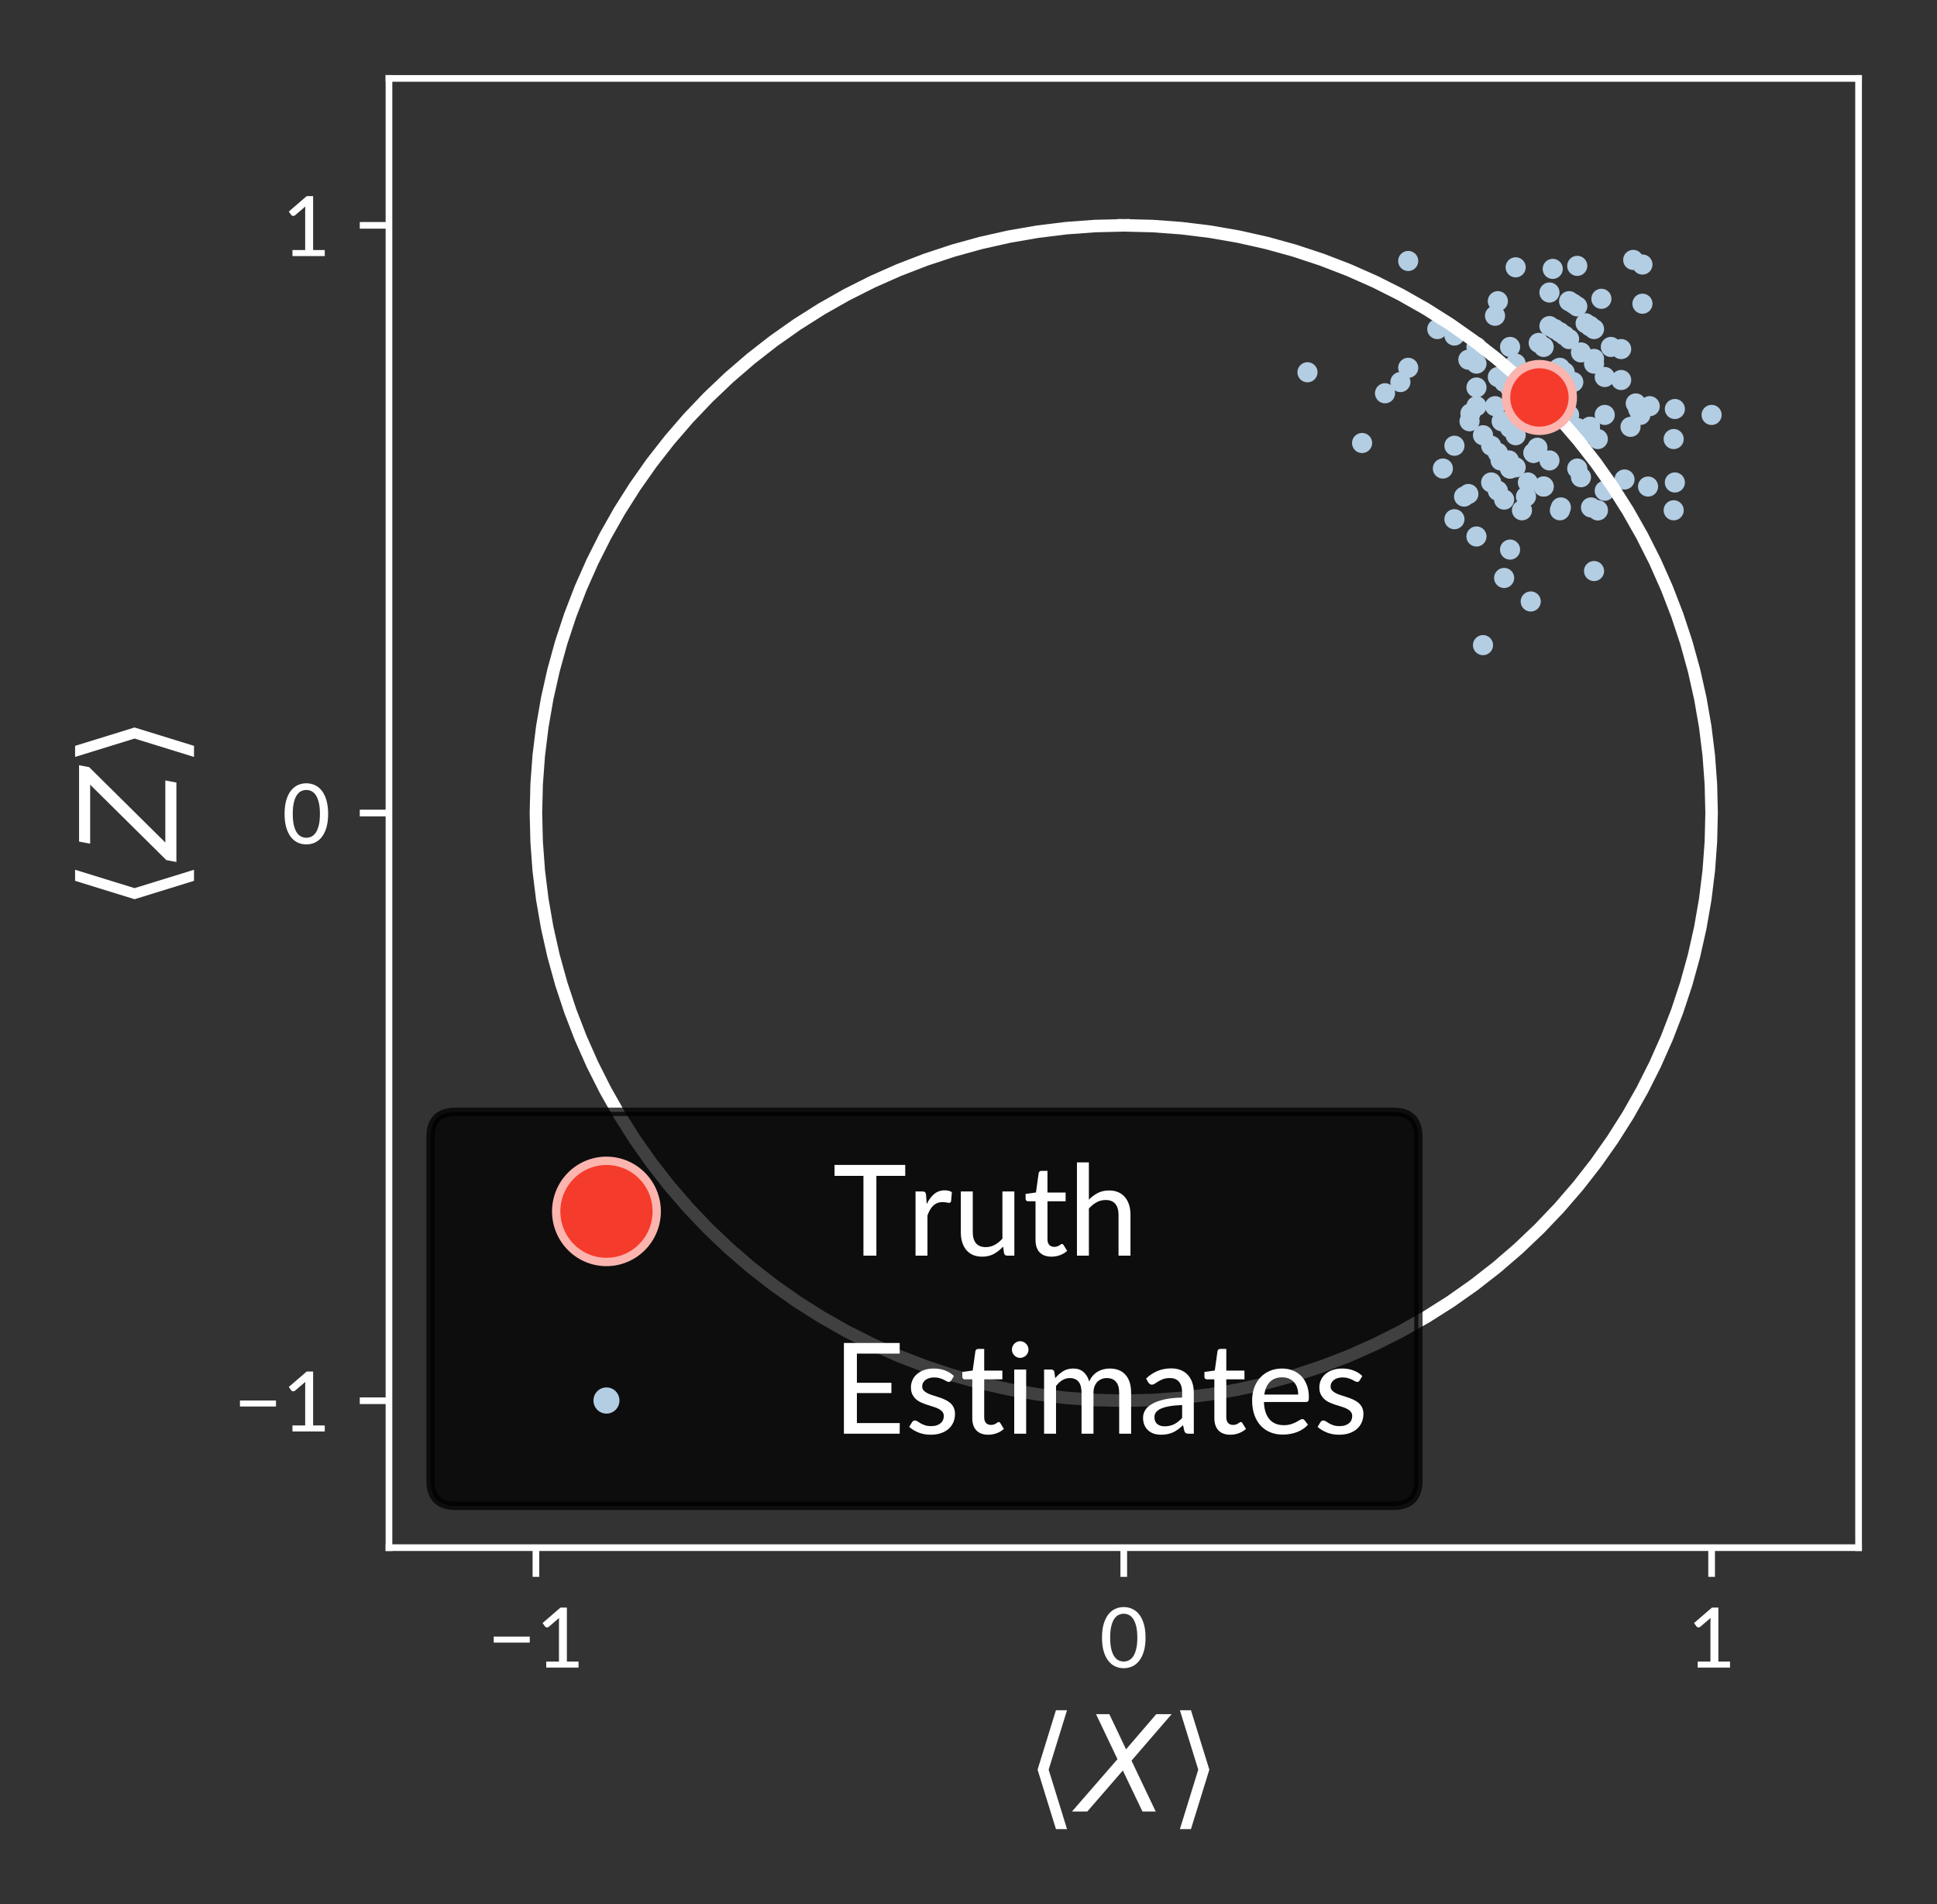 <?xml version="1.0" encoding="UTF-8" standalone="no"?>
<!-- Created with matplotlib (http://matplotlib.org/) -->

<svg
   xmlns:dc="http://purl.org/dc/elements/1.1/"
   xmlns:cc="http://creativecommons.org/ns#"
   xmlns:rdf="http://www.w3.org/1999/02/22-rdf-syntax-ns#"
   xmlns:svg="http://www.w3.org/2000/svg"
   xmlns="http://www.w3.org/2000/svg"
   xmlns:xlink="http://www.w3.org/1999/xlink"
   xmlns:sodipodi="http://sodipodi.sourceforge.net/DTD/sodipodi-0.dtd"
   xmlns:inkscape="http://www.inkscape.org/namespaces/inkscape"
   height="228.257pt"
   version="1.1"
   viewBox="0 0 232.135 228.257"
   width="232.135pt"
   id="svg5231"
   inkscape:version="0.91 r13725"
   sodipodi:docname="isotropic-unconstrained-mle-estimates.svg">
  <rect x="0" y="0" width="232.135" height="228.257" fill="#333333" stroke="none"/>
  <sodipodi:namedview
     pagecolor="#929292"
     bordercolor="#666666"
     borderopacity="1"
     objecttolerance="10"
     gridtolerance="10"
     guidetolerance="10"
     inkscape:pageopacity="0"
     inkscape:pageshadow="2"
     inkscape:window-width="1855"
     inkscape:window-height="1056"
     id="namedview6123"
     showgrid="false"
     inkscape:zoom="1.8027044"
     inkscape:cx="64.9761"
     inkscape:cy="133.38693"
     inkscape:window-x="65"
     inkscape:window-y="24"
     inkscape:window-maximized="1"
     inkscape:current-layer="axes_1"
     fit-margin-top="9"
     fit-margin-right="9"
     fit-margin-bottom="9"
     fit-margin-left="9" />
  <defs
     id="defs5233"
     style="stroke-linecap:butt;stroke-linejoin:round">
    <style
       type="text/css"
       id="style5235">
*{stroke-linecap:butt;stroke-linejoin:round;}
  </style>
  </defs>
  <g
     id="figure_1"
     style="stroke-linecap:butt;stroke-linejoin:round"
     transform="translate(2.393,-1.3)">
    <g
       id="patch_1"
       style="stroke-linecap:butt;stroke-linejoin:round">
      <path
         d="m 0,228.522 423.002,0 L 423.002,0 0,0 Z"
         style="fill:none;stroke-linecap:butt;stroke-linejoin:round"
         id="path5239"
         inkscape:connector-curvature="0" />
    </g>
    <g
       id="axes_1"
       style="stroke-linecap:butt;stroke-linejoin:round">
      <g
         id="patch_2"
         style="stroke-linecap:butt;stroke-linejoin:round">
        <path
           d="m 44.222,186.82 176.12,0 0,-176.12 -176.12,0 z"
           style="fill:none;stroke-linecap:butt;stroke-linejoin:round"
           id="path5243"
           inkscape:connector-curvature="0" />
      </g>
      <g
         id="PathCollection_1"
         style="stroke-linecap:butt;stroke-linejoin:round">
        <defs
           id="defs5246">
          <path
             d="M 0,0.707 C 0.188,0.707 0.367,0.633 0.5,0.5 0.633,0.367 0.707,0.188 0.707,0 0.707,-0.188 0.633,-0.367 0.5,-0.5 0.367,-0.633 0.188,-0.707 0,-0.707 c -0.188,0 -0.367,0.075 -0.5,0.207 -0.133,0.133 -0.207,0.312 -0.207,0.5 0,0.188 0.075,0.367 0.207,0.5 0.133,0.133 0.312,0.207 0.5,0.207 z"
             id="m4fe8d587d6"
             style="stroke:#b3cde3;stroke-linecap:butt;stroke-linejoin:round"
             inkscape:connector-curvature="0" />
        </defs>
        <g
           clip-path="url(#p6378778061)"
           id="g5249"
           style="stroke-linecap:butt;stroke-linejoin:round">
          <use
             style="fill:#b3cde3;stroke:#b3cde3;stroke-linecap:butt;stroke-linejoin:round"
             x="183.297"
             xlink:href="#m4fe8d587d6"
             y="40.389"
             id="use5251"
             width="100%"
             height="100%" />
          <use
             style="fill:#b3cde3;stroke:#b3cde3;stroke-linecap:butt;stroke-linejoin:round"
             x="160.842"
             xlink:href="#m4fe8d587d6"
             y="54.404"
             id="use5253"
             width="100%"
             height="100%" />
          <use
             style="fill:#b3cde3;stroke:#b3cde3;stroke-linecap:butt;stroke-linejoin:round"
             x="198.327"
             xlink:href="#m4fe8d587d6"
             y="59.133"
             id="use5255"
             width="100%"
             height="100%" />
          <use
             style="fill:#b3cde3;stroke:#b3cde3;stroke-linecap:butt;stroke-linejoin:round"
             x="187.635"
             xlink:href="#m4fe8d587d6"
             y="40.053"
             id="use5257"
             width="100%"
             height="100%" />
          <use
             style="fill:#b3cde3;stroke:#b3cde3;stroke-linecap:butt;stroke-linejoin:round"
             x="182.602"
             xlink:href="#m4fe8d587d6"
             y="42.887"
             id="use5259"
             width="100%"
             height="100%" />
          <use
             style="fill:#b3cde3;stroke:#b3cde3;stroke-linecap:butt;stroke-linejoin:round"
             x="176.312"
             xlink:href="#m4fe8d587d6"
             y="59.133"
             id="use5261"
             width="100%"
             height="100%" />
          <use
             style="fill:#b3cde3;stroke:#b3cde3;stroke-linecap:butt;stroke-linejoin:round"
             x="182.011"
             xlink:href="#m4fe8d587d6"
             y="42.402"
             id="use5263"
             width="100%"
             height="100%" />
          <use
             style="fill:#b3cde3;stroke:#b3cde3;stroke-linecap:butt;stroke-linejoin:round"
             x="187.075"
             xlink:href="#m4fe8d587d6"
             y="53.472"
             id="use5265"
             width="100%"
             height="100%" />
          <use
             style="fill:#b3cde3;stroke:#b3cde3;stroke-linecap:butt;stroke-linejoin:round"
             x="182.602"
             xlink:href="#m4fe8d587d6"
             y="59.622"
             id="use5267"
             width="100%"
             height="100%" />
          <use
             style="fill:#b3cde3;stroke:#b3cde3;stroke-linecap:butt;stroke-linejoin:round"
             x="177.867"
             xlink:href="#m4fe8d587d6"
             y="61.188"
             id="use5269"
             width="100%"
             height="100%" />
          <use
             style="fill:#b3cde3;stroke:#b3cde3;stroke-linecap:butt;stroke-linejoin:round"
             x="178.577"
             xlink:href="#m4fe8d587d6"
             y="42.887"
             id="use5271"
             width="100%"
             height="100%" />
          <use
             style="fill:#b3cde3;stroke:#b3cde3;stroke-linecap:butt;stroke-linejoin:round"
             x="188.641"
             xlink:href="#m4fe8d587d6"
             y="40.744"
             id="use5273"
             width="100%"
             height="100%" />
          <use
             style="fill:#b3cde3;stroke:#b3cde3;stroke-linecap:butt;stroke-linejoin:round"
             x="174.551"
             xlink:href="#m4fe8d587d6"
             y="65.608"
             id="use5275"
             width="100%"
             height="100%" />
          <use
             style="fill:#b3cde3;stroke:#b3cde3;stroke-linecap:butt;stroke-linejoin:round"
             x="182.011"
             xlink:href="#m4fe8d587d6"
             y="51.795"
             id="use5277"
             width="100%"
             height="100%" />
          <use
             style="fill:#b3cde3;stroke:#b3cde3;stroke-linecap:butt;stroke-linejoin:round"
             x="194.442"
             xlink:href="#m4fe8d587d6"
             y="33.009"
             id="use5279"
             width="100%"
             height="100%" />
          <use
             style="fill:#b3cde3;stroke:#b3cde3;stroke-linecap:butt;stroke-linejoin:round"
             x="178.577"
             xlink:href="#m4fe8d587d6"
             y="47.746"
             id="use5281"
             width="100%"
             height="100%" />
          <use
             style="fill:#b3cde3;stroke:#b3cde3;stroke-linecap:butt;stroke-linejoin:round"
             x="173.829"
             xlink:href="#m4fe8d587d6"
             y="50.855"
             id="use5283"
             width="100%"
             height="100%" />
          <use
             style="fill:#b3cde3;stroke:#b3cde3;stroke-linecap:butt;stroke-linejoin:round"
             x="188.155"
             xlink:href="#m4fe8d587d6"
             y="40.389"
             id="use5285"
             width="100%"
             height="100%" />
          <use
             style="fill:#b3cde3;stroke:#b3cde3;stroke-linecap:butt;stroke-linejoin:round"
             x="177.571"
             xlink:href="#m4fe8d587d6"
             y="51.795"
             id="use5287"
             width="100%"
             height="100%" />
          <use
             style="fill:#b3cde3;stroke:#b3cde3;stroke-linecap:butt;stroke-linejoin:round"
             x="187.075"
             xlink:href="#m4fe8d587d6"
             y="43.544"
             id="use5289"
             width="100%"
             height="100%" />
          <use
             style="fill:#b3cde3;stroke:#b3cde3;stroke-linecap:butt;stroke-linejoin:round"
             x="174.551"
             xlink:href="#m4fe8d587d6"
             y="44.888"
             id="use5291"
             width="100%"
             height="100%" />
          <use
             style="fill:#b3cde3;stroke:#b3cde3;stroke-linecap:butt;stroke-linejoin:round"
             x="179.248"
             xlink:href="#m4fe8d587d6"
             y="44.888"
             id="use5293"
             width="100%"
             height="100%" />
          <use
             style="fill:#b3cde3;stroke:#b3cde3;stroke-linecap:butt;stroke-linejoin:round"
             x="191.892"
             xlink:href="#m4fe8d587d6"
             y="46.851"
             id="use5295"
             width="100%"
             height="100%" />
          <use
             style="fill:#b3cde3;stroke:#b3cde3;stroke-linecap:butt;stroke-linejoin:round"
             x="185.652"
             xlink:href="#m4fe8d587d6"
             y="51.037"
             id="use5297"
             width="100%"
             height="100%" />
          <use
             style="fill:#b3cde3;stroke:#b3cde3;stroke-linecap:butt;stroke-linejoin:round"
             x="188.155"
             xlink:href="#m4fe8d587d6"
             y="40.389"
             id="use5299"
             width="100%"
             height="100%" />
          <use
             style="fill:#b3cde3;stroke:#b3cde3;stroke-linecap:butt;stroke-linejoin:round"
             x="175.334"
             xlink:href="#m4fe8d587d6"
             y="78.632"
             id="use5301"
             width="100%"
             height="100%" />
          <use
             style="fill:#b3cde3;stroke:#b3cde3;stroke-linecap:butt;stroke-linejoin:round"
             x="195.315"
             xlink:href="#m4fe8d587d6"
             y="49.988"
             id="use5303"
             width="100%"
             height="100%" />
          <use
             style="fill:#b3cde3;stroke:#b3cde3;stroke-linecap:butt;stroke-linejoin:round"
             x="183.297"
             xlink:href="#m4fe8d587d6"
             y="36.363"
             id="use5305"
             width="100%"
             height="100%" />
          <use
             style="fill:#b3cde3;stroke:#b3cde3;stroke-linecap:butt;stroke-linejoin:round"
             x="193.64"
             xlink:href="#m4fe8d587d6"
             y="49.66"
             id="use5307"
             width="100%"
             height="100%" />
          <use
             style="fill:#b3cde3;stroke:#b3cde3;stroke-linecap:butt;stroke-linejoin:round"
             x="184.353"
             xlink:href="#m4fe8d587d6"
             y="45.494"
             id="use5309"
             width="100%"
             height="100%" />
          <use
             style="fill:#b3cde3;stroke:#b3cde3;stroke-linecap:butt;stroke-linejoin:round"
             x="170.526"
             xlink:href="#m4fe8d587d6"
             y="57.463"
             id="use5311"
             width="100%"
             height="100%" />
          <use
             style="fill:#b3cde3;stroke:#b3cde3;stroke-linecap:butt;stroke-linejoin:round"
             x="166.37"
             xlink:href="#m4fe8d587d6"
             y="45.39"
             id="use5313"
             width="100%"
             height="100%" />
          <use
             style="fill:#b3cde3;stroke:#b3cde3;stroke-linecap:butt;stroke-linejoin:round"
             x="169.855"
             xlink:href="#m4fe8d587d6"
             y="40.744"
             id="use5315"
             width="100%"
             height="100%" />
          <use
             style="fill:#b3cde3;stroke:#b3cde3;stroke-linecap:butt;stroke-linejoin:round"
             x="181.383"
             xlink:href="#m4fe8d587d6"
             y="46.492"
             id="use5317"
             width="100%"
             height="100%" />
          <use
             style="fill:#b3cde3;stroke:#b3cde3;stroke-linecap:butt;stroke-linejoin:round"
             x="188.641"
             xlink:href="#m4fe8d587d6"
             y="44.888"
             id="use5319"
             width="100%"
             height="100%" />
          <use
             style="fill:#b3cde3;stroke:#b3cde3;stroke-linecap:butt;stroke-linejoin:round"
             x="178.438"
             xlink:href="#m4fe8d587d6"
             y="56.491"
             id="use5321"
             width="100%"
             height="100%" />
          <use
             style="fill:#b3cde3;stroke:#b3cde3;stroke-linecap:butt;stroke-linejoin:round"
             x="183.691"
             xlink:href="#m4fe8d587d6"
             y="33.53"
             id="use5323"
             width="100%"
             height="100%" />
          <use
             style="fill:#b3cde3;stroke:#b3cde3;stroke-linecap:butt;stroke-linejoin:round"
             x="198.185"
             xlink:href="#m4fe8d587d6"
             y="62.469"
             id="use5325"
             width="100%"
             height="100%" />
          <use
             style="fill:#b3cde3;stroke:#b3cde3;stroke-linecap:butt;stroke-linejoin:round"
             x="193.014"
             xlink:href="#m4fe8d587d6"
             y="52.466"
             id="use5327"
             width="100%"
             height="100%" />
          <use
             style="fill:#b3cde3;stroke:#b3cde3;stroke-linecap:butt;stroke-linejoin:round"
             x="189.922"
             xlink:href="#m4fe8d587d6"
             y="46.492"
             id="use5329"
             width="100%"
             height="100%" />
          <use
             style="fill:#b3cde3;stroke:#b3cde3;stroke-linecap:butt;stroke-linejoin:round"
             x="194.442"
             xlink:href="#m4fe8d587d6"
             y="37.705"
             id="use5331"
             width="100%"
             height="100%" />
          <use
             style="fill:#b3cde3;stroke:#b3cde3;stroke-linecap:butt;stroke-linejoin:round"
             x="184.55"
             xlink:href="#m4fe8d587d6"
             y="45.39"
             id="use5333"
             width="100%"
             height="100%" />
          <use
             style="fill:#b3cde3;stroke:#b3cde3;stroke-linecap:butt;stroke-linejoin:round"
             x="171.91"
             xlink:href="#m4fe8d587d6"
             y="54.73"
             id="use5335"
             width="100%"
             height="100%" />
          <use
             style="fill:#b3cde3;stroke:#b3cde3;stroke-linecap:butt;stroke-linejoin:round"
             x="177.113"
             xlink:href="#m4fe8d587d6"
             y="55.582"
             id="use5337"
             width="100%"
             height="100%" />
          <use
             style="fill:#b3cde3;stroke:#b3cde3;stroke-linecap:butt;stroke-linejoin:round"
             x="188.155"
             xlink:href="#m4fe8d587d6"
             y="40.389"
             id="use5339"
             width="100%"
             height="100%" />
          <use
             style="fill:#b3cde3;stroke:#b3cde3;stroke-linecap:butt;stroke-linejoin:round"
             x="194.191"
             xlink:href="#m4fe8d587d6"
             y="51.037"
             id="use5341"
             width="100%"
             height="100%" />
          <use
             style="fill:#b3cde3;stroke:#b3cde3;stroke-linecap:butt;stroke-linejoin:round"
             x="177.867"
             xlink:href="#m4fe8d587d6"
             y="70.581"
             id="use5343"
             width="100%"
             height="100%" />
          <use
             style="fill:#b3cde3;stroke:#b3cde3;stroke-linecap:butt;stroke-linejoin:round"
             x="179.248"
             xlink:href="#m4fe8d587d6"
             y="57.32"
             id="use5345"
             width="100%"
             height="100%" />
          <use
             style="fill:#b3cde3;stroke:#b3cde3;stroke-linecap:butt;stroke-linejoin:round"
             x="186.628"
             xlink:href="#m4fe8d587d6"
             y="33.17"
             id="use5347"
             width="100%"
             height="100%" />
          <use
             style="fill:#b3cde3;stroke:#b3cde3;stroke-linecap:butt;stroke-linejoin:round"
             x="184.55"
             xlink:href="#m4fe8d587d6"
             y="41.121"
             id="use5349"
             width="100%"
             height="100%" />
          <use
             style="fill:#b3cde3;stroke:#b3cde3;stroke-linecap:butt;stroke-linejoin:round"
             x="189.095"
             xlink:href="#m4fe8d587d6"
             y="53.929"
             id="use5351"
             width="100%"
             height="100%" />
          <use
             style="fill:#b3cde3;stroke:#b3cde3;stroke-linecap:butt;stroke-linejoin:round"
             x="193.924"
             xlink:href="#m4fe8d587d6"
             y="50.327"
             id="use5353"
             width="100%"
             height="100%" />
          <use
             style="fill:#b3cde3;stroke:#b3cde3;stroke-linecap:butt;stroke-linejoin:round"
             x="181.383"
             xlink:href="#m4fe8d587d6"
             y="55.582"
             id="use5355"
             width="100%"
             height="100%" />
          <use
             style="fill:#b3cde3;stroke:#b3cde3;stroke-linecap:butt;stroke-linejoin:round"
             x="188.28"
             xlink:href="#m4fe8d587d6"
             y="62.127"
             id="use5357"
             width="100%"
             height="100%" />
          <use
             style="fill:#b3cde3;stroke:#b3cde3;stroke-linecap:butt;stroke-linejoin:round"
             x="163.593"
             xlink:href="#m4fe8d587d6"
             y="48.44"
             id="use5359"
             width="100%"
             height="100%" />
          <use
             style="fill:#b3cde3;stroke:#b3cde3;stroke-linecap:butt;stroke-linejoin:round"
             x="178.577"
             xlink:href="#m4fe8d587d6"
             y="67.18"
             id="use5361"
             width="100%"
             height="100%" />
          <use
             style="fill:#b3cde3;stroke:#b3cde3;stroke-linecap:butt;stroke-linejoin:round"
             x="178.577"
             xlink:href="#m4fe8d587d6"
             y="57.463"
             id="use5363"
             width="100%"
             height="100%" />
          <use
             style="fill:#b3cde3;stroke:#b3cde3;stroke-linecap:butt;stroke-linejoin:round"
             x="177.867"
             xlink:href="#m4fe8d587d6"
             y="47.098"
             id="use5365"
             width="100%"
             height="100%" />
          <use
             style="fill:#b3cde3;stroke:#b3cde3;stroke-linecap:butt;stroke-linejoin:round"
             x="187.075"
             xlink:href="#m4fe8d587d6"
             y="53.472"
             id="use5367"
             width="100%"
             height="100%" />
          <use
             style="fill:#b3cde3;stroke:#b3cde3;stroke-linecap:butt;stroke-linejoin:round"
             x="178.577"
             xlink:href="#m4fe8d587d6"
             y="47.746"
             id="use5369"
             width="100%"
             height="100%" />
          <use
             style="fill:#b3cde3;stroke:#b3cde3;stroke-linecap:butt;stroke-linejoin:round"
             x="182.602"
             xlink:href="#m4fe8d587d6"
             y="47.881"
             id="use5371"
             width="100%"
             height="100%" />
          <use
             style="fill:#b3cde3;stroke:#b3cde3;stroke-linecap:butt;stroke-linejoin:round"
             x="173.722"
             xlink:href="#m4fe8d587d6"
             y="51.795"
             id="use5373"
             width="100%"
             height="100%" />
          <use
             style="fill:#b3cde3;stroke:#b3cde3;stroke-linecap:butt;stroke-linejoin:round"
             x="182.602"
             xlink:href="#m4fe8d587d6"
             y="51.795"
             id="use5375"
             width="100%"
             height="100%" />
          <use
             style="fill:#b3cde3;stroke:#b3cde3;stroke-linecap:butt;stroke-linejoin:round"
             x="174.551"
             xlink:href="#m4fe8d587d6"
             y="47.746"
             id="use5377"
             width="100%"
             height="100%" />
          <use
             style="fill:#b3cde3;stroke:#b3cde3;stroke-linecap:butt;stroke-linejoin:round"
             x="176.776"
             xlink:href="#m4fe8d587d6"
             y="39.15"
             id="use5379"
             width="100%"
             height="100%" />
          <use
             style="fill:#b3cde3;stroke:#b3cde3;stroke-linecap:butt;stroke-linejoin:round"
             x="188.641"
             xlink:href="#m4fe8d587d6"
             y="44.323"
             id="use5381"
             width="100%"
             height="100%" />
          <use
             style="fill:#b3cde3;stroke:#b3cde3;stroke-linecap:butt;stroke-linejoin:round"
             x="192.294"
             xlink:href="#m4fe8d587d6"
             y="58.776"
             id="use5383"
             width="100%"
             height="100%" />
          <use
             style="fill:#b3cde3;stroke:#b3cde3;stroke-linecap:butt;stroke-linejoin:round"
             x="174.551"
             xlink:href="#m4fe8d587d6"
             y="49.988"
             id="use5385"
             width="100%"
             height="100%" />
          <use
             style="fill:#b3cde3;stroke:#b3cde3;stroke-linecap:butt;stroke-linejoin:round"
             x="186.628"
             xlink:href="#m4fe8d587d6"
             y="57.463"
             id="use5387"
             width="100%"
             height="100%" />
          <use
             style="fill:#b3cde3;stroke:#b3cde3;stroke-linecap:butt;stroke-linejoin:round"
             x="180.715"
             xlink:href="#m4fe8d587d6"
             y="59.133"
             id="use5389"
             width="100%"
             height="100%" />
          <use
             style="fill:#b3cde3;stroke:#b3cde3;stroke-linecap:butt;stroke-linejoin:round"
             x="185.119"
             xlink:href="#m4fe8d587d6"
             y="50.327"
             id="use5391"
             width="100%"
             height="100%" />
          <use
             style="fill:#b3cde3;stroke:#b3cde3;stroke-linecap:butt;stroke-linejoin:round"
             x="188.641"
             xlink:href="#m4fe8d587d6"
             y="69.752"
             id="use5393"
             width="100%"
             height="100%" />
          <use
             style="fill:#b3cde3;stroke:#b3cde3;stroke-linecap:butt;stroke-linejoin:round"
             x="198.327"
             xlink:href="#m4fe8d587d6"
             y="50.327"
             id="use5395"
             width="100%"
             height="100%" />
          <use
             style="fill:#b3cde3;stroke:#b3cde3;stroke-linecap:butt;stroke-linejoin:round"
             x="195.114"
             xlink:href="#m4fe8d587d6"
             y="59.622"
             id="use5397"
             width="100%"
             height="100%" />
          <use
             style="fill:#b3cde3;stroke:#b3cde3;stroke-linecap:butt;stroke-linejoin:round"
             x="174.551"
             xlink:href="#m4fe8d587d6"
             y="42.887"
             id="use5399"
             width="100%"
             height="100%" />
          <use
             style="fill:#b3cde3;stroke:#b3cde3;stroke-linecap:butt;stroke-linejoin:round"
             x="186.628"
             xlink:href="#m4fe8d587d6"
             y="38.029"
             id="use5401"
             width="100%"
             height="100%" />
          <use
             style="fill:#b3cde3;stroke:#b3cde3;stroke-linecap:butt;stroke-linejoin:round"
             x="166.37"
             xlink:href="#m4fe8d587d6"
             y="32.582"
             id="use5403"
             width="100%"
             height="100%" />
          <use
             style="fill:#b3cde3;stroke:#b3cde3;stroke-linecap:butt;stroke-linejoin:round"
             x="154.298"
             xlink:href="#m4fe8d587d6"
             y="45.924"
             id="use5405"
             width="100%"
             height="100%" />
          <use
             style="fill:#b3cde3;stroke:#b3cde3;stroke-linecap:butt;stroke-linejoin:round"
             x="184.667"
             xlink:href="#m4fe8d587d6"
             y="62.127"
             id="use5407"
             width="100%"
             height="100%" />
          <use
             style="fill:#b3cde3;stroke:#b3cde3;stroke-linecap:butt;stroke-linejoin:round"
             x="189.922"
             xlink:href="#m4fe8d587d6"
             y="60.127"
             id="use5409"
             width="100%"
             height="100%" />
          <use
             style="fill:#b3cde3;stroke:#b3cde3;stroke-linecap:butt;stroke-linejoin:round"
             x="181.054"
             xlink:href="#m4fe8d587d6"
             y="73.399"
             id="use5411"
             width="100%"
             height="100%" />
          <use
             style="fill:#b3cde3;stroke:#b3cde3;stroke-linecap:butt;stroke-linejoin:round"
             x="185.119"
             xlink:href="#m4fe8d587d6"
             y="41.521"
             id="use5413"
             width="100%"
             height="100%" />
          <use
             style="fill:#b3cde3;stroke:#b3cde3;stroke-linecap:butt;stroke-linejoin:round"
             x="187.075"
             xlink:href="#m4fe8d587d6"
             y="58.504"
             id="use5415"
             width="100%"
             height="100%" />
          <use
             style="fill:#b3cde3;stroke:#b3cde3;stroke-linecap:butt;stroke-linejoin:round"
             x="165.434"
             xlink:href="#m4fe8d587d6"
             y="47.098"
             id="use5417"
             width="100%"
             height="100%" />
          <use
             style="fill:#b3cde3;stroke:#b3cde3;stroke-linecap:butt;stroke-linejoin:round"
             x="176.776"
             xlink:href="#m4fe8d587d6"
             y="49.988"
             id="use5419"
             width="100%"
             height="100%" />
          <use
             style="fill:#b3cde3;stroke:#b3cde3;stroke-linecap:butt;stroke-linejoin:round"
             x="191.892"
             xlink:href="#m4fe8d587d6"
             y="43.143"
             id="use5421"
             width="100%"
             height="100%" />
          <use
             style="fill:#b3cde3;stroke:#b3cde3;stroke-linecap:butt;stroke-linejoin:round"
             x="181.054"
             xlink:href="#m4fe8d587d6"
             y="50.559"
             id="use5423"
             width="100%"
             height="100%" />
          <use
             style="fill:#b3cde3;stroke:#b3cde3;stroke-linecap:butt;stroke-linejoin:round"
             x="185.652"
             xlink:href="#m4fe8d587d6"
             y="37.402"
             id="use5425"
             width="100%"
             height="100%" />
          <use
             style="fill:#b3cde3;stroke:#b3cde3;stroke-linecap:butt;stroke-linejoin:round"
             x="180.484"
             xlink:href="#m4fe8d587d6"
             y="60.826"
             id="use5427"
             width="100%"
             height="100%" />
          <use
             style="fill:#b3cde3;stroke:#b3cde3;stroke-linecap:butt;stroke-linejoin:round"
             x="183.297"
             xlink:href="#m4fe8d587d6"
             y="56.491"
             id="use5429"
             width="100%"
             height="100%" />
          <use
             style="fill:#b3cde3;stroke:#b3cde3;stroke-linecap:butt;stroke-linejoin:round"
             x="189.095"
             xlink:href="#m4fe8d587d6"
             y="62.469"
             id="use5431"
             width="100%"
             height="100%" />
          <use
             style="fill:#b3cde3;stroke:#b3cde3;stroke-linecap:butt;stroke-linejoin:round"
             x="175.334"
             xlink:href="#m4fe8d587d6"
             y="53.472"
             id="use5433"
             width="100%"
             height="100%" />
          <use
             style="fill:#b3cde3;stroke:#b3cde3;stroke-linecap:butt;stroke-linejoin:round"
             x="177.113"
             xlink:href="#m4fe8d587d6"
             y="46.492"
             id="use5435"
             width="100%"
             height="100%" />
          <use
             style="fill:#b3cde3;stroke:#b3cde3;stroke-linecap:butt;stroke-linejoin:round"
             x="181.383"
             xlink:href="#m4fe8d587d6"
             y="55.582"
             id="use5437"
             width="100%"
             height="100%" />
          <use
             style="fill:#b3cde3;stroke:#b3cde3;stroke-linecap:butt;stroke-linejoin:round"
             x="193.337"
             xlink:href="#m4fe8d587d6"
             y="32.456"
             id="use5439"
             width="100%"
             height="100%" />
          <use
             style="fill:#b3cde3;stroke:#b3cde3;stroke-linecap:butt;stroke-linejoin:round"
             x="171.91"
             xlink:href="#m4fe8d587d6"
             y="41.521"
             id="use5441"
             width="100%"
             height="100%" />
          <use
             style="fill:#b3cde3;stroke:#b3cde3;stroke-linecap:butt;stroke-linejoin:round"
             x="186.628"
             xlink:href="#m4fe8d587d6"
             y="52.604"
             id="use5443"
             width="100%"
             height="100%" />
          <use
             style="fill:#b3cde3;stroke:#b3cde3;stroke-linecap:butt;stroke-linejoin:round"
             x="176.312"
             xlink:href="#m4fe8d587d6"
             y="54.73"
             id="use5445"
             width="100%"
             height="100%" />
          <use
             style="fill:#b3cde3;stroke:#b3cde3;stroke-linecap:butt;stroke-linejoin:round"
             x="177.113"
             xlink:href="#m4fe8d587d6"
             y="60.127"
             id="use5447"
             width="100%"
             height="100%" />
          <use
             style="fill:#b3cde3;stroke:#b3cde3;stroke-linecap:butt;stroke-linejoin:round"
             x="179.248"
             xlink:href="#m4fe8d587d6"
             y="33.344"
             id="use5449"
             width="100%"
             height="100%" />
          <use
             style="fill:#b3cde3;stroke:#b3cde3;stroke-linecap:butt;stroke-linejoin:round"
             x="189.922"
             xlink:href="#m4fe8d587d6"
             y="51.037"
             id="use5451"
             width="100%"
             height="100%" />
          <use
             style="fill:#b3cde3;stroke:#b3cde3;stroke-linecap:butt;stroke-linejoin:round"
             x="182.602"
             xlink:href="#m4fe8d587d6"
             y="59.622"
             id="use5453"
             width="100%"
             height="100%" />
          <use
             style="fill:#b3cde3;stroke:#b3cde3;stroke-linecap:butt;stroke-linejoin:round"
             x="173.068"
             xlink:href="#m4fe8d587d6"
             y="60.826"
             id="use5455"
             width="100%"
             height="100%" />
          <use
             style="fill:#b3cde3;stroke:#b3cde3;stroke-linecap:butt;stroke-linejoin:round"
             x="180.715"
             xlink:href="#m4fe8d587d6"
             y="50.327"
             id="use5457"
             width="100%"
             height="100%" />
          <use
             style="fill:#b3cde3;stroke:#b3cde3;stroke-linecap:butt;stroke-linejoin:round"
             x="188.155"
             xlink:href="#m4fe8d587d6"
             y="52.466"
             id="use5459"
             width="100%"
             height="100%" />
          <use
             style="fill:#b3cde3;stroke:#b3cde3;stroke-linecap:butt;stroke-linejoin:round"
             x="183.944"
             xlink:href="#m4fe8d587d6"
             y="40.744"
             id="use5461"
             width="100%"
             height="100%" />
          <use
             style="fill:#b3cde3;stroke:#b3cde3;stroke-linecap:butt;stroke-linejoin:round"
             x="190.654"
             xlink:href="#m4fe8d587d6"
             y="42.887"
             id="use5463"
             width="100%"
             height="100%" />
          <use
             style="fill:#b3cde3;stroke:#b3cde3;stroke-linecap:butt;stroke-linejoin:round"
             x="171.91"
             xlink:href="#m4fe8d587d6"
             y="63.536"
             id="use5465"
             width="100%"
             height="100%" />
          <use
             style="fill:#b3cde3;stroke:#b3cde3;stroke-linecap:butt;stroke-linejoin:round"
             x="182.602"
             xlink:href="#m4fe8d587d6"
             y="47.881"
             id="use5467"
             width="100%"
             height="100%" />
          <use
             style="fill:#b3cde3;stroke:#b3cde3;stroke-linecap:butt;stroke-linejoin:round"
             x="181.857"
             xlink:href="#m4fe8d587d6"
             y="54.968"
             id="use5469"
             width="100%"
             height="100%" />
          <use
             style="fill:#b3cde3;stroke:#b3cde3;stroke-linecap:butt;stroke-linejoin:round"
             x="180.005"
             xlink:href="#m4fe8d587d6"
             y="62.469"
             id="use5471"
             width="100%"
             height="100%" />
          <use
             style="fill:#b3cde3;stroke:#b3cde3;stroke-linecap:butt;stroke-linejoin:round"
             x="177.113"
             xlink:href="#m4fe8d587d6"
             y="37.402"
             id="use5473"
             width="100%"
             height="100%" />
          <use
             style="fill:#b3cde3;stroke:#b3cde3;stroke-linecap:butt;stroke-linejoin:round"
             x="184.55"
             xlink:href="#m4fe8d587d6"
             y="62.469"
             id="use5475"
             width="100%"
             height="100%" />
          <use
             style="fill:#b3cde3;stroke:#b3cde3;stroke-linecap:butt;stroke-linejoin:round"
             x="186.155"
             xlink:href="#m4fe8d587d6"
             y="37.705"
             id="use5477"
             width="100%"
             height="100%" />
          <use
             style="fill:#b3cde3;stroke:#b3cde3;stroke-linecap:butt;stroke-linejoin:round"
             x="188.155"
             xlink:href="#m4fe8d587d6"
             y="52.466"
             id="use5479"
             width="100%"
             height="100%" />
          <use
             style="fill:#b3cde3;stroke:#b3cde3;stroke-linecap:butt;stroke-linejoin:round"
             x="186.155"
             xlink:href="#m4fe8d587d6"
             y="47.098"
             id="use5481"
             width="100%"
             height="100%" />
          <use
             style="fill:#b3cde3;stroke:#b3cde3;stroke-linecap:butt;stroke-linejoin:round"
             x="178.577"
             xlink:href="#m4fe8d587d6"
             y="57.463"
             id="use5483"
             width="100%"
             height="100%" />
          <use
             style="fill:#b3cde3;stroke:#b3cde3;stroke-linecap:butt;stroke-linejoin:round"
             x="189.522"
             xlink:href="#m4fe8d587d6"
             y="37.118"
             id="use5485"
             width="100%"
             height="100%" />
          <use
             style="fill:#b3cde3;stroke:#b3cde3;stroke-linecap:butt;stroke-linejoin:round"
             x="185.119"
             xlink:href="#m4fe8d587d6"
             y="45.924"
             id="use5487"
             width="100%"
             height="100%" />
          <use
             style="fill:#b3cde3;stroke:#b3cde3;stroke-linecap:butt;stroke-linejoin:round"
             x="189.095"
             xlink:href="#m4fe8d587d6"
             y="62.469"
             id="use5489"
             width="100%"
             height="100%" />
          <use
             style="fill:#b3cde3;stroke:#b3cde3;stroke-linecap:butt;stroke-linejoin:round"
             x="198.185"
             xlink:href="#m4fe8d587d6"
             y="53.929"
             id="use5491"
             width="100%"
             height="100%" />
          <use
             style="fill:#b3cde3;stroke:#b3cde3;stroke-linecap:butt;stroke-linejoin:round"
             x="177.441"
             xlink:href="#m4fe8d587d6"
             y="56.491"
             id="use5493"
             width="100%"
             height="100%" />
          <use
             style="fill:#b3cde3;stroke:#b3cde3;stroke-linecap:butt;stroke-linejoin:round"
             x="185.652"
             xlink:href="#m4fe8d587d6"
             y="41.947"
             id="use5495"
             width="100%"
             height="100%" />
          <use
             style="fill:#b3cde3;stroke:#b3cde3;stroke-linecap:butt;stroke-linejoin:round"
             x="202.731"
             xlink:href="#m4fe8d587d6"
             y="51.037"
             id="use5497"
             width="100%"
             height="100%" />
          <use
             style="fill:#b3cde3;stroke:#b3cde3;stroke-linecap:butt;stroke-linejoin:round"
             x="173.58"
             xlink:href="#m4fe8d587d6"
             y="60.517"
             id="use5499"
             width="100%"
             height="100%" />
          <use
             style="fill:#b3cde3;stroke:#b3cde3;stroke-linecap:butt;stroke-linejoin:round"
             x="173.58"
             xlink:href="#m4fe8d587d6"
             y="44.414"
             id="use5501"
             width="100%"
             height="100%" />
          <use
             style="fill:#b3cde3;stroke:#b3cde3;stroke-linecap:butt;stroke-linejoin:round"
             x="178.577"
             xlink:href="#m4fe8d587d6"
             y="52.604"
             id="use5503"
             width="100%"
             height="100%" />
          <use
             style="fill:#b3cde3;stroke:#b3cde3;stroke-linecap:butt;stroke-linejoin:round"
             x="179.248"
             xlink:href="#m4fe8d587d6"
             y="53.472"
             id="use5505"
             width="100%"
             height="100%" />
        </g>
      </g>
      <g
         id="matplotlib.axis_1"
         style="stroke-linecap:butt;stroke-linejoin:round">
        <g
           id="xtick_1"
           style="stroke-linecap:butt;stroke-linejoin:round">
          <g
             id="line2d_1"
             style="stroke-linecap:butt;stroke-linejoin:round">
            <defs
               id="defs5510">
              <path
                 d="M 0,0 0,3.5"
                 id="mce511c9512"
                 style="stroke:#ffffff;stroke-width:0.8;stroke-linecap:butt;stroke-linejoin:round"
                 inkscape:connector-curvature="0" />
            </defs>
            <g
               id="g5513"
               style="stroke-linecap:butt;stroke-linejoin:round">
              <use
                 style="fill:#ffffff;stroke:#ffffff;stroke-width:0.8;stroke-linecap:butt;stroke-linejoin:round"
                 x="61.834"
                 xlink:href="#mce511c9512"
                 y="186.82"
                 id="use5515"
                 width="100%"
                 height="100%" />
            </g>
          </g>
          <g
             id="text_1"
             style="stroke-linecap:butt;stroke-linejoin:round">
            <!-- −1 -->
            <defs
               id="defs5518">
              <path
                 d="m 7.406,37.156 43.188,0 0,-7.203 -43.188,0 z"
                 id="Lato-Medium-2212"
                 inkscape:connector-curvature="0"
                 style="stroke-linecap:butt;stroke-linejoin:round" />
              <path
                 d="m 12.344,7.25 15.25,0 0,47.656 q 0,2.188 0.156,4.547 L 15.406,48.906 Q 14.703,48.344 14.016,48.188 13.344,48.047 12.75,48.172 q -0.594,0.125 -1.094,0.422 -0.5,0.312 -0.75,0.656 l -2.953,4.156 21.453,18.5 7.688,0 0,-64.656 13.953,0 0,-7.25 -38.703,0 z"
                 id="Lato-Medium-31"
                 inkscape:connector-curvature="0"
                 style="stroke-linecap:butt;stroke-linejoin:round" />
            </defs>
            <g
               style="fill:#ffffff;stroke-linecap:butt;stroke-linejoin:round"
               transform="matrix(0.1,0,0,-0.1,56.035,201.195)"
               id="g5522">
              <use
                 xlink:href="#Lato-Medium-2212"
                 id="use5524"
                 style="stroke-linecap:butt;stroke-linejoin:round"
                 x="0"
                 y="0"
                 width="100%"
                 height="100%" />
              <use
                 x="58"
                 xlink:href="#Lato-Medium-31"
                 id="use5526"
                 style="stroke-linecap:butt;stroke-linejoin:round"
                 y="0"
                 width="100%"
                 height="100%" />
            </g>
          </g>
        </g>
        <g
           id="xtick_2"
           style="stroke-linecap:butt;stroke-linejoin:round">
          <g
             id="line2d_2"
             style="stroke-linecap:butt;stroke-linejoin:round">
            <g
               id="g5530"
               style="stroke-linecap:butt;stroke-linejoin:round">
              <use
                 style="fill:#ffffff;stroke:#ffffff;stroke-width:0.8;stroke-linecap:butt;stroke-linejoin:round"
                 x="132.282"
                 xlink:href="#mce511c9512"
                 y="186.82"
                 id="use5532"
                 width="100%"
                 height="100%" />
            </g>
          </g>
          <g
             id="text_2"
             style="stroke-linecap:butt;stroke-linejoin:round">
            <!-- 0 -->
            <defs
               id="defs5535">
              <path
                 d="M 55.094,35.906 Q 55.094,26.5 53.062,19.594 51.047,12.703 47.516,8.172 44,3.656 39.219,1.453 34.453,-0.75 28.953,-0.75 q -5.5,0 -10.25,2.203 -4.75,2.203 -8.281,6.719 -3.516,4.531 -5.516,11.422 -2,6.906 -2,16.312 0,9.391 2,16.281 2,6.906 5.516,11.438 3.531,4.531 8.281,6.719 4.75,2.203 10.25,2.203 5.5,0 10.266,-2.203 Q 44,68.156 47.516,63.625 51.047,59.094 53.062,52.188 55.094,45.297 55.094,35.906 m -9.844,0 Q 45.25,44 43.891,49.5 q -1.344,5.5 -3.594,8.844 -2.25,3.359 -5.203,4.781 -2.938,1.422 -6.141,1.422 -3.203,0 -6.156,-1.422 Q 19.844,61.703 17.594,58.344 15.344,55 14.016,49.5 q -1.312,-5.5 -1.312,-13.594 0,-8.156 1.312,-13.656 1.328,-5.5 3.578,-8.828 2.25,-3.328 5.203,-4.75 Q 25.75,7.25 28.953,7.25 q 3.203,0 6.141,1.422 2.953,1.422 5.203,4.75 2.25,3.328 3.594,8.828 Q 45.25,27.75 45.25,35.906"
                 id="Lato-Medium-30"
                 inkscape:connector-curvature="0"
                 style="stroke-linecap:butt;stroke-linejoin:round" />
            </defs>
            <g
               style="fill:#ffffff;stroke-linecap:butt;stroke-linejoin:round"
               transform="matrix(0.1,0,0,-0.1,129.382,201.195)"
               id="g5538">
              <use
                 xlink:href="#Lato-Medium-30"
                 id="use5540"
                 style="stroke-linecap:butt;stroke-linejoin:round"
                 x="0"
                 y="0"
                 width="100%"
                 height="100%" />
            </g>
          </g>
        </g>
        <g
           id="xtick_3"
           style="stroke-linecap:butt;stroke-linejoin:round">
          <g
             id="line2d_3"
             style="stroke-linecap:butt;stroke-linejoin:round">
            <g
               id="g5544"
               style="stroke-linecap:butt;stroke-linejoin:round">
              <use
                 style="fill:#ffffff;stroke:#ffffff;stroke-width:0.8;stroke-linecap:butt;stroke-linejoin:round"
                 x="202.731"
                 xlink:href="#mce511c9512"
                 y="186.82"
                 id="use5546"
                 width="100%"
                 height="100%" />
            </g>
          </g>
          <g
             id="text_3"
             style="stroke-linecap:butt;stroke-linejoin:round">
            <!-- 1 -->
            <g
               style="fill:#ffffff;stroke-linecap:butt;stroke-linejoin:round"
               transform="matrix(0.1,0,0,-0.1,199.831,201.195)"
               id="g5549">
              <use
                 xlink:href="#Lato-Medium-31"
                 id="use5551"
                 style="stroke-linecap:butt;stroke-linejoin:round"
                 x="0"
                 y="0"
                 width="100%"
                 height="100%" />
            </g>
          </g>
        </g>
        <g
           id="text_4"
           style="stroke-linecap:butt;stroke-linejoin:round">
          <!-- $\langle X\rangle$ -->
          <defs
             id="defs5554">
            <path
               d="M 8.938,31.344 22.703,75.875 31,75.875 17.234,31.344 31,-13.188 l -8.297,0 z"
               id="DejaVuSans-27e8"
               inkscape:connector-curvature="0"
               style="stroke-linecap:butt;stroke-linejoin:round" />
            <path
               d="m 13.719,72.906 9.969,0 12.5,-26.328 22.609,26.328 11.516,0 L 40.281,38.094 58.406,0 48.484,0 33.797,30.719 7.172,0 -4.297,0 29.781,39.203 Z"
               id="DejaVuSans-Oblique-58"
               inkscape:connector-curvature="0"
               style="stroke-linecap:butt;stroke-linejoin:round" />
            <path
               d="M 30.078,31.344 16.312,-13.188 l -8.297,0 L 21.781,31.344 8.016,75.875 l 8.297,0 z"
               id="DejaVuSans-27e9"
               inkscape:connector-curvature="0"
               style="stroke-linecap:butt;stroke-linejoin:round" />
          </defs>
          <g
             style="fill:#ffffff;stroke-linecap:butt;stroke-linejoin:round"
             transform="matrix(0.16,0,0,-0.16,120.522,218.467)"
             id="g5559">
            <use
               transform="translate(0,0.125)"
               xlink:href="#DejaVuSans-27e8"
               id="use5561"
               style="stroke-linecap:butt;stroke-linejoin:round"
               x="0"
               y="0"
               width="100%"
               height="100%" />
            <use
               transform="translate(39.014,0.125)"
               xlink:href="#DejaVuSans-Oblique-58"
               id="use5563"
               style="stroke-linecap:butt;stroke-linejoin:round"
               x="0"
               y="0"
               width="100%"
               height="100%" />
            <use
               transform="translate(107.52,0.125)"
               xlink:href="#DejaVuSans-27e9"
               id="use5565"
               style="stroke-linecap:butt;stroke-linejoin:round"
               x="0"
               y="0"
               width="100%"
               height="100%" />
          </g>
        </g>
      </g>
      <g
         id="matplotlib.axis_2"
         style="stroke-linecap:butt;stroke-linejoin:round">
        <g
           id="ytick_1"
           style="stroke-linecap:butt;stroke-linejoin:round">
          <g
             id="line2d_4"
             style="stroke-linecap:butt;stroke-linejoin:round">
            <defs
               id="defs5570">
              <path
                 d="M 0,0 -3.5,0"
                 id="mdcfec8830d"
                 style="stroke:#ffffff;stroke-width:0.8;stroke-linecap:butt;stroke-linejoin:round"
                 inkscape:connector-curvature="0" />
            </defs>
            <g
               id="g5573"
               style="stroke-linecap:butt;stroke-linejoin:round">
              <use
                 style="fill:#ffffff;stroke:#ffffff;stroke-width:0.8;stroke-linecap:butt;stroke-linejoin:round"
                 x="44.222"
                 xlink:href="#mdcfec8830d"
                 y="169.208"
                 id="use5575"
                 width="100%"
                 height="100%" />
            </g>
          </g>
          <g
             id="text_5"
             style="stroke-linecap:butt;stroke-linejoin:round">
            <!-- −1 -->
            <g
               style="fill:#ffffff;stroke-linecap:butt;stroke-linejoin:round"
               transform="matrix(0.1,0,0,-0.1,25.622,172.895)"
               id="g5578">
              <use
                 xlink:href="#Lato-Medium-2212"
                 id="use5580"
                 style="stroke-linecap:butt;stroke-linejoin:round"
                 x="0"
                 y="0"
                 width="100%"
                 height="100%" />
              <use
                 x="58"
                 xlink:href="#Lato-Medium-31"
                 id="use5582"
                 style="stroke-linecap:butt;stroke-linejoin:round"
                 y="0"
                 width="100%"
                 height="100%" />
            </g>
          </g>
        </g>
        <g
           id="ytick_2"
           style="stroke-linecap:butt;stroke-linejoin:round">
          <g
             id="line2d_5"
             style="stroke-linecap:butt;stroke-linejoin:round">
            <g
               id="g5586"
               style="stroke-linecap:butt;stroke-linejoin:round">
              <use
                 style="fill:#ffffff;stroke:#ffffff;stroke-width:0.8;stroke-linecap:butt;stroke-linejoin:round"
                 x="44.222"
                 xlink:href="#mdcfec8830d"
                 y="98.76"
                 id="use5588"
                 width="100%"
                 height="100%" />
            </g>
          </g>
          <g
             id="text_6"
             style="stroke-linecap:butt;stroke-linejoin:round">
            <!-- 0 -->
            <g
               style="fill:#ffffff;stroke-linecap:butt;stroke-linejoin:round"
               transform="matrix(0.1,0,0,-0.1,31.422,102.448)"
               id="g5591">
              <use
                 xlink:href="#Lato-Medium-30"
                 id="use5593"
                 style="stroke-linecap:butt;stroke-linejoin:round"
                 x="0"
                 y="0"
                 width="100%"
                 height="100%" />
            </g>
          </g>
        </g>
        <g
           id="ytick_3"
           style="stroke-linecap:butt;stroke-linejoin:round">
          <g
             id="line2d_6"
             style="stroke-linecap:butt;stroke-linejoin:round">
            <g
               id="g5597"
               style="stroke-linecap:butt;stroke-linejoin:round">
              <use
                 style="fill:#ffffff;stroke:#ffffff;stroke-width:0.8;stroke-linecap:butt;stroke-linejoin:round"
                 x="44.222"
                 xlink:href="#mdcfec8830d"
                 y="28.312"
                 id="use5599"
                 width="100%"
                 height="100%" />
            </g>
          </g>
          <g
             id="text_7"
             style="stroke-linecap:butt;stroke-linejoin:round">
            <!-- 1 -->
            <g
               style="fill:#ffffff;stroke-linecap:butt;stroke-linejoin:round"
               transform="matrix(0.1,0,0,-0.1,31.422,32)"
               id="g5602">
              <use
                 xlink:href="#Lato-Medium-31"
                 id="use5604"
                 style="stroke-linecap:butt;stroke-linejoin:round"
                 x="0"
                 y="0"
                 width="100%"
                 height="100%" />
            </g>
          </g>
        </g>
        <g
           id="text_8"
           style="stroke-linecap:butt;stroke-linejoin:round">
          <!-- $\langle Z\rangle$ -->
          <defs
             id="defs5607">
            <path
               d="m 13.094,72.906 57.219,0 L 68.891,65.375 12.406,8.297 l 46.484,0 L 57.328,0 l -59.531,0 1.422,7.516 56.5,57.078 -44.188,0 z"
               id="DejaVuSans-Oblique-5a"
               inkscape:connector-curvature="0"
               style="stroke-linecap:butt;stroke-linejoin:round" />
          </defs>
          <g
             style="fill:#ffffff;stroke-linecap:butt;stroke-linejoin:round"
             transform="matrix(0,-0.16,-0.16,0,18.767,110.52)"
             id="g5610">
            <use
               transform="translate(0,0.125)"
               xlink:href="#DejaVuSans-27e8"
               id="use5612"
               style="stroke-linecap:butt;stroke-linejoin:round"
               x="0"
               y="0"
               width="100%"
               height="100%" />
            <use
               transform="translate(39.014,0.125)"
               xlink:href="#DejaVuSans-Oblique-5a"
               id="use5614"
               style="stroke-linecap:butt;stroke-linejoin:round"
               x="0"
               y="0"
               width="100%"
               height="100%" />
            <use
               transform="translate(107.52,0.125)"
               xlink:href="#DejaVuSans-27e9"
               id="use5616"
               style="stroke-linecap:butt;stroke-linejoin:round"
               x="0"
               y="0"
               width="100%"
               height="100%" />
          </g>
        </g>
      </g>
      <g
         id="line2d_7"
         style="stroke-linecap:butt;stroke-linejoin:round">
        <path
           clip-path="url(#p6378778061)"
           d="m 132.282,28.312 3.457,0.085 3.448,0.254 3.432,0.423 3.407,0.591 3.374,0.758 3.333,0.922 3.283,1.085 3.226,1.244 3.161,1.401 3.089,1.555 3.009,1.704 2.921,1.85 2.827,1.991 2.726,2.127 2.618,2.259 2.504,2.384 2.384,2.504 2.259,2.618 2.127,2.726 1.991,2.827 1.85,2.921 1.704,3.009 1.555,3.089 1.401,3.161 1.244,3.226 1.085,3.283 0.922,3.333 0.758,3.374 0.591,3.407 0.423,3.432 0.254,3.448 0.085,3.457 -0.085,3.457 -0.254,3.448 -0.423,3.432 -0.591,3.407 -0.758,3.374 -0.922,3.333 -1.085,3.283 -1.244,3.226 -1.401,3.161 -1.555,3.089 -1.704,3.009 -1.85,2.921 -1.991,2.827 -2.127,2.726 -2.259,2.618 -2.384,2.504 -2.504,2.384 -2.618,2.259 -2.726,2.127 -2.827,1.991 -2.921,1.85 -3.009,1.704 -3.089,1.555 -3.161,1.401 -3.226,1.244 -3.283,1.085 -3.333,0.922 -3.374,0.758 -3.407,0.591 -3.432,0.423 -3.448,0.254 -3.457,0.085 -3.457,-0.085 -3.448,-0.254 -3.432,-0.423 -3.407,-0.591 -3.374,-0.758 -3.333,-0.922 -3.283,-1.085 -3.226,-1.244 -3.161,-1.401 -3.089,-1.555 -3.009,-1.704 -2.921,-1.85 -2.827,-1.991 -2.726,-2.127 -2.618,-2.259 -2.504,-2.384 -2.384,-2.504 -2.259,-2.618 -2.127,-2.726 -1.991,-2.827 -1.85,-2.921 -1.704,-3.009 -1.555,-3.089 -1.401,-3.161 -1.244,-3.226 -1.085,-3.283 -0.922,-3.333 -0.758,-3.374 -0.591,-3.407 -0.423,-3.432 -0.254,-3.448 -0.085,-3.457 0.085,-3.457 0.254,-3.448 0.423,-3.432 0.591,-3.407 0.758,-3.374 0.922,-3.333 1.085,-3.283 1.244,-3.226 1.401,-3.161 1.555,-3.089 1.704,-3.009 1.85,-2.921 1.991,-2.827 2.127,-2.726 2.259,-2.618 2.384,-2.504 2.504,-2.384 2.618,-2.259 2.726,-2.127 2.827,-1.991 2.921,-1.85 3.009,-1.704 3.089,-1.555 3.161,-1.401 3.226,-1.244 3.283,-1.085 3.333,-0.922 3.374,-0.758 3.407,-0.591 3.432,-0.423 3.448,-0.254 3.457,-0.085 0,0"
           style="fill:none;stroke:#ffffff;stroke-width:1.5;stroke-linecap:square;stroke-linejoin:round"
           id="path5619"
           inkscape:connector-curvature="0" />
      </g>
      <g
         id="line2d_8"
         style="stroke-linecap:butt;stroke-linejoin:round">
        <path
           clip-path="url(#p6378778061)"
           d="M 182.097,48.946"
           style="fill:none;stroke-linecap:butt;stroke-linejoin:round"
           id="path5622"
           inkscape:connector-curvature="0" />
        <defs
           id="defs5624">
          <path
             d="M 0,4 C 1.061,4 2.078,3.579 2.828,2.828 3.579,2.078 4,1.061 4,0 4,-1.061 3.579,-2.078 2.828,-2.828 2.078,-3.579 1.061,-4 0,-4 -1.061,-4 -2.078,-3.579 -2.828,-2.828 -3.579,-2.078 -4,-1.061 -4,0 -4,1.061 -3.579,2.078 -2.828,2.828 -2.078,3.579 -1.061,4 0,4 Z"
             id="m29bbf56833"
             style="stroke:#fbb4ae;stroke-linecap:butt;stroke-linejoin:round"
             inkscape:connector-curvature="0" />
        </defs>
        <g
           clip-path="url(#p6378778061)"
           id="g5627"
           style="stroke-linecap:butt;stroke-linejoin:round">
          <use
             style="fill:#f53b2c;fill-opacity:1;stroke:#fbb4ae;stroke-linecap:butt;stroke-linejoin:round"
             x="182.097"
             xlink:href="#m29bbf56833"
             y="48.946"
             id="use5629"
             width="100%"
             height="100%" />
        </g>
      </g>
      <g
         id="patch_3"
         style="stroke-linecap:butt;stroke-linejoin:round">
        <path
           d="m 44.222,186.82 0,-176.12"
           style="fill:none;stroke:#ffffff;stroke-width:0.8;stroke-linecap:square;stroke-linejoin:miter"
           id="path5635"
           inkscape:connector-curvature="0" />
      </g>
      <g
         id="patch_4"
         style="stroke-linecap:butt;stroke-linejoin:round">
        <path
           d="m 220.343,186.82 0,-176.12"
           style="fill:none;stroke:#ffffff;stroke-width:0.8;stroke-linecap:square;stroke-linejoin:miter"
           id="path5638"
           inkscape:connector-curvature="0" />
      </g>
      <g
         id="patch_5"
         style="stroke-linecap:butt;stroke-linejoin:round">
        <path
           d="m 44.222,186.82 176.12,0"
           style="fill:none;stroke:#ffffff;stroke-width:0.8;stroke-linecap:square;stroke-linejoin:miter"
           id="path5641"
           inkscape:connector-curvature="0" />
      </g>
      <g
         id="patch_6"
         style="stroke-linecap:butt;stroke-linejoin:round">
        <path
           d="m 44.222,10.7 176.12,0"
           style="fill:none;stroke:#ffffff;stroke-width:0.8;stroke-linecap:square;stroke-linejoin:miter"
           id="path5644"
           inkscape:connector-curvature="0" />
      </g>
      <g
         id="legend_1"
         style="stroke-linecap:butt;stroke-linejoin:round"
         transform="matrix(1.506,0,0,1.516,-24.926,-93.829)">
        <g
           id="patch_7"
           style="stroke-linecap:butt;stroke-linejoin:round">
          <path
             d="m 51.222,181.82 74.612,0 q 2,0 2,-2 l 0,-27.159 q 0,-2 -2,-2 l -74.612,0 q -2,0 -2,2 l 0,27.159 q 0,2 2,2 z"
             style="opacity:0.75;stroke:#000000;stroke-width:0.662;stroke-linecap:butt;stroke-linejoin:miter"
             id="path5648"
             inkscape:connector-curvature="0" />
        </g>
        <g
           id="line2d_10"
           style="stroke-linecap:butt;stroke-linejoin:round">
          <path
             d="m 53.222,158.536 20,0"
             style="fill:none;stroke-linecap:butt;stroke-linejoin:round"
             id="path5651"
             inkscape:connector-curvature="0" />
        </g>
        <g
           id="line2d_11"
           style="stroke-linecap:butt;stroke-linejoin:round">
          <g
             id="g5654"
             style="stroke-linecap:butt;stroke-linejoin:round">
            <use
               style="fill:#f53b2b;fill-opacity:1;stroke:#fbb4ae;stroke-width:0.662;stroke-linecap:butt;stroke-linejoin:round"
               x="63.222"
               xlink:href="#m29bbf56833"
               y="158.536"
               id="use5656"
               width="100%"
               height="100%" />
          </g>
        </g>
        <g
           id="text_9"
           style="stroke-linecap:butt;stroke-linejoin:round">
          <!-- Truth -->
          <defs
             id="defs5659">
            <path
               d="m 57.75,71.75 0,-8.656 -22.953,0 L 34.797,0 24.5,0 l 0,63.094 -23,0 0,8.656 z"
               id="Lato-Medium-54"
               inkscape:connector-curvature="0"
               style="stroke-linecap:butt;stroke-linejoin:round" />
            <path
               d="m 6.906,0 0,50.75 5.438,0 q 1.562,0 2.125,-0.547 0.578,-0.547 0.781,-2 l 0.594,-7.406 Q 18.25,45.844 21.75,48.75 q 3.5,2.906 8.406,2.906 1.641,0 3.109,-0.359 1.484,-0.344 2.578,-1.094 L 35.203,43.094 Q 34.906,41.75 33.594,41.75 q -0.688,0 -2.062,0.297 -1.375,0.297 -3.031,0.297 -2.344,0 -4.172,-0.703 Q 22.5,40.953 21.047,39.594 19.594,38.25 18.469,36.297 17.344,34.344 16.406,31.844 L 16.406,0 Z"
               id="Lato-Medium-72"
               inkscape:connector-curvature="0"
               style="stroke-linecap:butt;stroke-linejoin:round" />
            <path
               d="m 15.906,50.75 0,-32.344 q 0,-5.5 2.547,-8.578 Q 21,6.75 26.203,6.75 30,6.75 33.328,8.516 36.656,10.297 39.5,13.453 L 39.5,50.75 49,50.75 49,0 43.297,0 q -2,0 -2.5,1.906 l -0.75,5.25 Q 36.75,3.594 32.719,1.391 q -4.016,-2.188 -9.312,-2.188 -4.203,0 -7.391,1.391 Q 12.844,2 10.719,4.516 8.594,7.047 7.5,10.562 6.406,14.094 6.406,18.406 l 0,32.344 z"
               id="Lato-Medium-75"
               inkscape:connector-curvature="0"
               style="stroke-linecap:butt;stroke-linejoin:round" />
            <path
               d="m 22.703,-0.797 q -6.109,0 -9.406,3.391 Q 10,6 10,12.406 L 10,43 4.047,43 q -0.844,0 -1.406,0.516 -0.547,0.531 -0.547,1.531 l 0,3.797 8.25,1.109 2.156,15.344 q 0.203,0.797 0.75,1.266 0.547,0.484 1.453,0.484 l 4.797,0 0,-17.141 14.453,0 0,-6.906 L 19.5,43 19.5,13.047 Q 19.5,10 20.969,8.469 q 1.484,-1.516 3.875,-1.516 1.359,0 2.359,0.344 1,0.359 1.688,0.797 Q 29.594,8.547 30.125,8.891 30.656,9.25 31.047,9.25 31.5,9.25 31.766,9.047 32.047,8.844 32.344,8.344 l 2.812,-4.547 Q 32.75,1.594 29.469,0.391 q -3.266,-1.188 -6.766,-1.188"
               id="Lato-Medium-74"
               inkscape:connector-curvature="0"
               style="stroke-linecap:butt;stroke-linejoin:round" />
            <path
               d="m 6.906,0 0,73.75 9.5,0 0,-29.5 q 3.188,3.297 7.094,5.297 3.906,2 9,2 4.156,0 7.328,-1.406 Q 43,48.75 45.141,46.219 q 2.156,-2.516 3.25,-6.047 Q 49.5,36.656 49.5,32.344 L 49.5,0 40,0 40,32.344 q 0,5.5 -2.547,8.578 Q 34.906,44 29.703,44 25.844,44 22.547,42.203 19.25,40.406 16.406,37.25 l 0,-37.25 z"
               id="Lato-Medium-68"
               inkscape:connector-curvature="0"
               style="stroke-linecap:butt;stroke-linejoin:round" />
          </defs>
          <g
             style="fill:#ffffff;stroke-linecap:butt;stroke-linejoin:round"
             transform="matrix(0.1,0,0,-0.1,81.222,162.036)"
             id="g5666">
            <use
               xlink:href="#Lato-Medium-54"
               id="use5668"
               style="stroke-linecap:butt;stroke-linejoin:round"
               x="0"
               y="0"
               width="100%"
               height="100%" />
            <use
               x="59.044"
               xlink:href="#Lato-Medium-72"
               id="use5670"
               style="stroke-linecap:butt;stroke-linejoin:round"
               y="0"
               width="100%"
               height="100%" />
            <use
               x="95.594"
               xlink:href="#Lato-Medium-75"
               id="use5672"
               style="stroke-linecap:butt;stroke-linejoin:round"
               y="0"
               width="100%"
               height="100%" />
            <use
               x="151.444"
               xlink:href="#Lato-Medium-74"
               id="use5674"
               style="stroke-linecap:butt;stroke-linejoin:round"
               y="0"
               width="100%"
               height="100%" />
            <use
               x="187.494"
               xlink:href="#Lato-Medium-68"
               id="use5676"
               style="stroke-linecap:butt;stroke-linejoin:round"
               y="0"
               width="100%"
               height="100%" />
          </g>
        </g>
        <g
           id="PathCollection_2"
           style="stroke-linecap:butt;stroke-linejoin:round">
          <g
             id="g5679"
             style="stroke-linecap:butt;stroke-linejoin:round">
            <use
               style="fill:#b3cde3;stroke:#b3cde3;stroke-width:0.662;stroke-linecap:butt;stroke-linejoin:round"
               x="63.222"
               xlink:href="#m4fe8d587d6"
               y="173.49"
               id="use5681"
               width="100%"
               height="100%" />
          </g>
        </g>
        <g
           id="text_10"
           style="stroke-linecap:butt;stroke-linejoin:round">
          <!-- Estimates -->
          <defs
             id="defs5684">
            <path
               d="m 53.344,71.75 0,-8.406 -34.047,0 0,-23.094 27.453,0 0,-8.094 -27.453,0 0,-23.75 34.109,0 L 53.344,0 8.953,0 l 0,71.75 z"
               id="Lato-Medium-45"
               inkscape:connector-curvature="0"
               style="stroke-linecap:butt;stroke-linejoin:round" />
            <path
               d="M 36.703,42.156 Q 36,40.953 34.75,40.953 q -0.797,0 -1.781,0.547 -0.969,0.547 -2.328,1.219 -1.344,0.688 -3.219,1.234 Q 25.547,44.5 23,44.5 q -2.156,0 -3.906,-0.547 -1.75,-0.547 -2.969,-1.5 Q 14.906,41.5 14.219,40.219 q -0.672,-1.266 -0.672,-2.766 0,-1.906 1.125,-3.188 1.125,-1.266 2.953,-2.188 1.828,-0.922 4.172,-1.656 2.359,-0.719 4.797,-1.531 2.453,-0.797 4.797,-1.828 2.359,-1.016 4.188,-2.516 1.828,-1.5 2.953,-3.672 1.125,-2.172 1.125,-5.219 0,-3.562 -1.281,-6.562 -1.281,-3 -3.75,-5.203 -2.469,-2.188 -6.078,-3.438 -3.594,-1.25 -8.297,-1.25 -5.297,0 -9.672,1.75 -4.375,1.75 -7.375,4.453 L 5.406,9 q 0.391,0.703 0.984,1.078 0.609,0.375 1.516,0.375 0.938,0 1.938,-0.703 1,-0.703 2.422,-1.531 1.438,-0.812 3.453,-1.516 Q 17.75,6 20.75,6 q 2.547,0 4.422,0.641 1.875,0.656 3.125,1.734 1.25,1.078 1.844,2.516 Q 30.75,12.344 30.75,13.953 30.75,16 29.625,17.344 28.5,18.703 26.672,19.641 24.844,20.594 22.5,21.297 20.156,22 17.672,22.797 15.203,23.594 12.844,24.625 10.5,25.656 8.672,27.25 6.844,28.844 5.719,31.125 q -1.125,2.281 -1.125,5.578 0,2.953 1.203,5.641 1.203,2.703 3.531,4.75 2.328,2.062 5.719,3.25 3.406,1.203 7.75,1.203 5,0 9.078,-1.578 4.078,-1.562 6.922,-4.375 z"
               id="Lato-Medium-73"
               inkscape:connector-curvature="0"
               style="stroke-linecap:butt;stroke-linejoin:round" />
            <path
               d="m 16.844,50.75 0,-50.75 -9.5,0 0,50.75 z m 1.859,15.75 q 0,-1.344 -0.531,-2.531 Q 17.656,62.797 16.719,61.891 15.797,61 14.562,60.469 13.344,59.953 12,59.953 q -1.297,0 -2.484,0.516 Q 8.344,61 7.438,61.891 6.547,62.797 6.016,63.969 5.5,65.156 5.5,66.5 q 0,1.344 0.516,2.562 0.531,1.234 1.422,2.125 0.906,0.906 2.078,1.438 1.188,0.531 2.484,0.531 1.344,0 2.562,-0.531 1.234,-0.531 2.156,-1.438 0.938,-0.891 1.453,-2.125 0.531,-1.219 0.531,-2.562"
               id="Lato-Medium-69"
               inkscape:connector-curvature="0"
               style="stroke-linecap:butt;stroke-linejoin:round" />
            <path
               d="m 6.906,0 0,50.75 5.688,0 q 2,0 2.5,-1.906 L 15.75,43.906 q 2.797,3.344 6.25,5.484 3.453,2.156 8.047,2.156 5.109,0 8.25,-2.781 Q 41.453,46 42.844,41.25 q 1.109,2.703 2.859,4.641 1.75,1.953 3.891,3.203 2.156,1.25 4.578,1.844 2.422,0.609 4.922,0.609 8.156,0 12.609,-4.984 4.453,-4.969 4.453,-14.219 l 0,-32.344 -9.5,0 0,32.344 q 0,5.75 -2.531,8.703 Q 61.594,44 56.797,44 54.656,44 52.719,43.25 q -1.922,-0.75 -3.375,-2.203 -1.438,-1.453 -2.297,-3.656 -0.844,-2.188 -0.844,-5.047 l 0,-32.344 -9.5,0 0,32.344 q 0,5.906 -2.375,8.781 Q 31.953,44 27.344,44 24.203,44 21.422,42.328 18.656,40.656 16.406,37.703 L 16.406,0 Z"
               id="Lato-Medium-6d"
               inkscape:connector-curvature="0"
               style="stroke-linecap:butt;stroke-linejoin:round" />
            <path
               d="M 39.344,0 Q 37.953,0 37.203,0.453 36.453,0.906 36,2.203 L 34.953,6.75 Q 33,4.953 31.094,3.516 29.203,2.094 27.125,1.141 q -2.078,-0.938 -4.438,-1.438 -2.344,-0.5 -5.234,-0.5 -3,0 -5.609,0.812 Q 9.25,0.844 7.328,2.547 5.406,4.25 4.281,6.766 q -1.125,2.531 -1.125,5.984 0,3 1.625,5.75 1.625,2.75 5.297,4.922 Q 13.75,25.594 19.672,27 25.594,28.406 34.25,28.594 l 0,3.812 q 0,5.75 -2.484,8.672 Q 29.297,44 24.5,44 21.25,44 19.078,43.172 16.906,42.344 15.328,41.375 13.75,40.406 12.547,39.594 11.344,38.797 10.156,38.797 q -1,0 -1.688,0.516 -0.672,0.531 -1.172,1.234 L 5.594,43.656 q 4.25,4 9.172,6 4.938,2 10.891,2 4.297,0 7.641,-1.406 3.359,-1.406 5.625,-3.938 2.281,-2.516 3.453,-6.062 1.172,-3.547 1.172,-7.844 L 43.547,0 Z M 20.297,5.844 q 2.25,0 4.172,0.453 Q 26.406,6.75 28.078,7.594 29.75,8.453 31.25,9.672 q 1.5,1.234 3,2.781 l 0,10.203 q -6,-0.203 -10.203,-0.953 -4.203,-0.75 -6.828,-1.953 -2.625,-1.203 -3.828,-2.875 -1.188,-1.672 -1.188,-3.672 0,-1.953 0.625,-3.359 0.625,-1.391 1.719,-2.266 1.109,-0.875 2.578,-1.312 1.469,-0.422 3.172,-0.422"
               id="Lato-Medium-61"
               inkscape:connector-curvature="0"
               style="stroke-linecap:butt;stroke-linejoin:round" />
            <path
               d="m 27.844,51.547 q 4.609,0 8.5,-1.531 3.906,-1.516 6.75,-4.422 2.859,-2.891 4.453,-7.125 1.609,-4.219 1.609,-9.672 0,-2.203 -0.484,-2.953 -0.469,-0.75 -1.766,-0.75 l -33.5,0 Q 13.547,20.453 14.719,17 15.906,13.547 17.922,11.266 19.953,9 22.797,7.875 25.656,6.75 29.156,6.75 q 3.297,0 5.672,0.75 2.375,0.75 4.094,1.641 1.734,0.906 2.922,1.656 1.203,0.75 2.109,0.75 1.203,0 1.75,-0.891 L 48.406,7.203 Q 46.656,5.094 44.344,3.625 42.047,2.156 39.391,1.172 36.75,0.203 33.922,-0.25 31.094,-0.703 28.344,-0.703 q -5.25,0 -9.719,1.766 -4.469,1.781 -7.719,5.203 -3.25,3.438 -5.078,8.5 Q 4,19.844 4,26.453 q 0,5.297 1.641,9.875 1.656,4.578 4.734,7.953 3.078,3.375 7.5,5.312 4.422,1.953 9.969,1.953 M 28,44.594 q -6.25,0 -9.828,-3.625 -3.578,-3.625 -4.469,-10.016 l 26.953,0 q 0,3 -0.859,5.5 -0.844,2.5 -2.469,4.297 -1.625,1.797 -3.984,2.812 Q 31,44.594 28,44.594"
               id="Lato-Medium-65"
               inkscape:connector-curvature="0"
               style="stroke-linecap:butt;stroke-linejoin:round" />
          </defs>
          <g
             style="fill:#ffffff;stroke-linecap:butt;stroke-linejoin:round"
             transform="matrix(0.1,0,0,-0.1,81.222,176.115)"
             id="g5692">
            <use
               xlink:href="#Lato-Medium-45"
               id="use5694"
               style="stroke-linecap:butt;stroke-linejoin:round"
               x="0"
               y="0"
               width="100%"
               height="100%" />
            <use
               x="57.7"
               xlink:href="#Lato-Medium-73"
               id="use5696"
               style="stroke-linecap:butt;stroke-linejoin:round"
               y="0"
               width="100%"
               height="100%" />
            <use
               x="101.1"
               xlink:href="#Lato-Medium-74"
               id="use5698"
               style="stroke-linecap:butt;stroke-linejoin:round"
               y="0"
               width="100%"
               height="100%" />
            <use
               x="137.15"
               xlink:href="#Lato-Medium-69"
               id="use5700"
               style="stroke-linecap:butt;stroke-linejoin:round"
               y="0"
               width="100%"
               height="100%" />
            <use
               x="161.35"
               xlink:href="#Lato-Medium-6d"
               id="use5702"
               style="stroke-linecap:butt;stroke-linejoin:round"
               y="0"
               width="100%"
               height="100%" />
            <use
               x="243.85"
               xlink:href="#Lato-Medium-61"
               id="use5704"
               style="stroke-linecap:butt;stroke-linejoin:round"
               y="0"
               width="100%"
               height="100%" />
            <use
               x="293.75"
               xlink:href="#Lato-Medium-74"
               id="use5706"
               style="stroke-linecap:butt;stroke-linejoin:round"
               y="0"
               width="100%"
               height="100%" />
            <use
               x="329.8"
               xlink:href="#Lato-Medium-65"
               id="use5708"
               style="stroke-linecap:butt;stroke-linejoin:round"
               y="0"
               width="100%"
               height="100%" />
            <use
               x="382.7"
               xlink:href="#Lato-Medium-73"
               id="use5710"
               style="stroke-linecap:butt;stroke-linejoin:round"
               y="0"
               width="100%"
               height="100%" />
          </g>
        </g>
      </g>
    </g>
    <g
       id="axes_2"
       style="stroke-linecap:butt;stroke-linejoin:round">
      <g
         id="line2d_19"
         style="stroke-linecap:butt;stroke-linejoin:round">
        <g
           clip-path="url(#p5ca4a5329c)"
           id="g6045"
           style="stroke-linecap:butt;stroke-linejoin:round" />
      </g>
    </g>
  </g>
  <defs
     id="defs6115">
    <clipPath
       id="p6378778061"
       style="stroke-linecap:butt;stroke-linejoin:round">
      <rect
         height="176.12"
         width="176.12"
         x="44.222"
         y="10.7"
         id="rect6118"
         style="stroke-linecap:butt;stroke-linejoin:round" />
    </clipPath>
    <clipPath
       id="p5ca4a5329c"
       style="stroke-linecap:butt;stroke-linejoin:round">
      <rect
         height="176.12"
         width="176.12"
         x="236.183"
         y="10.7"
         id="rect6121"
         style="stroke-linecap:butt;stroke-linejoin:round" />
    </clipPath>
  </defs>
</svg>
